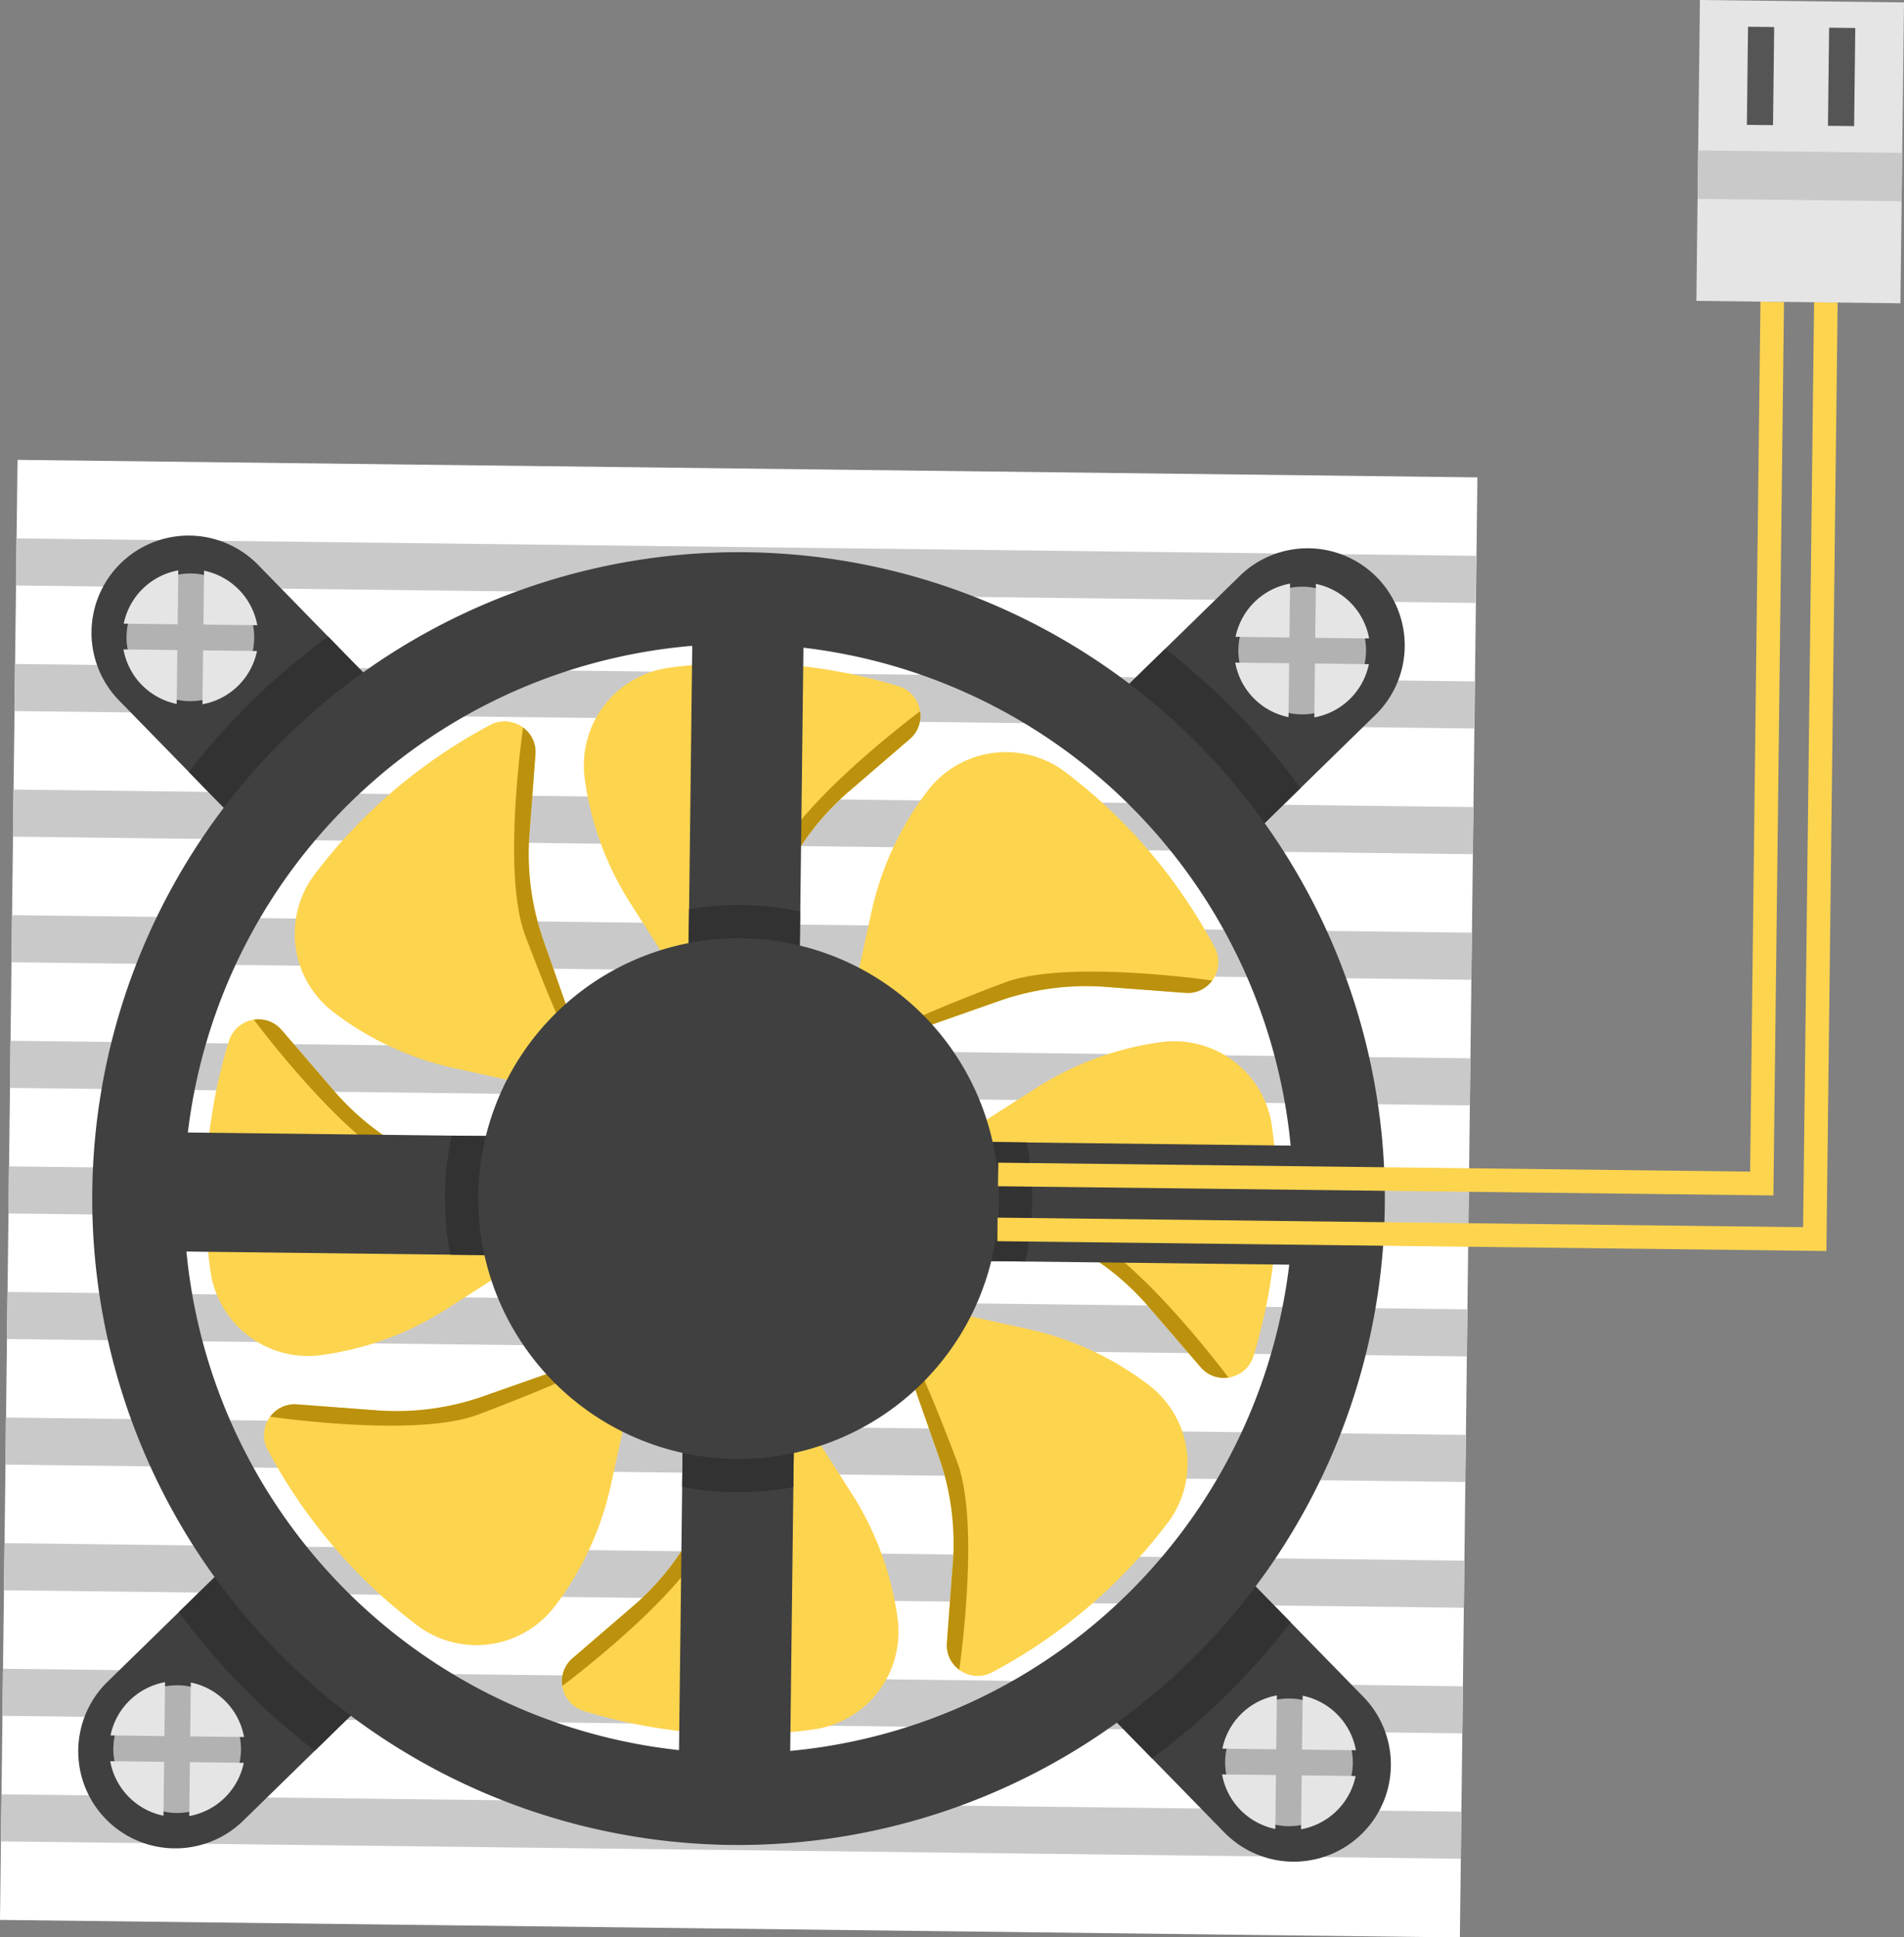 <svg id="Grupo_1107851" data-name="Grupo 1107851" xmlns="http://www.w3.org/2000/svg" xmlns:xlink="http://www.w3.org/1999/xlink" width="157.766" height="160.5" viewBox="0 0 157.766 160.5">
  <rect x="0" y="0" width="157.766" height="160.5" fill="#808080" stroke="none"/>
  <defs>
    <clipPath id="clip-path">
      <rect id="Rectángulo_406305" data-name="Rectángulo 406305" width="157.765" height="160.5" fill="none"/>
    </clipPath>
  </defs>
  <rect id="Rectángulo_406287" data-name="Rectángulo 406287" width="120.965" height="120.966" transform="matrix(0.012, -1, 1, 0.012, 0, 159.064)" fill="#fff"/>
  <rect id="Rectángulo_406288" data-name="Rectángulo 406288" width="3.902" height="120.966" transform="translate(1.313 48.508) rotate(-89.316)" fill="#c9c9c9"/>
  <rect id="Rectángulo_406289" data-name="Rectángulo 406289" width="3.902" height="120.966" transform="translate(1.189 58.912) rotate(-89.316)" fill="#c9c9c9"/>
  <rect id="Rectángulo_406290" data-name="Rectángulo 406290" width="3.902" height="120.965" transform="matrix(0.012, -1, 1, 0.012, 1.066, 69.318)" fill="#c9c9c9"/>
  <rect id="Rectángulo_406291" data-name="Rectángulo 406291" width="3.902" height="120.965" transform="matrix(0.012, -1, 1, 0.012, 0.942, 79.723)" fill="#c9c9c9"/>
  <rect id="Rectángulo_406292" data-name="Rectángulo 406292" width="3.902" height="120.965" transform="matrix(0.012, -1, 1, 0.012, 0.819, 90.131)" fill="#c9c9c9"/>
  <rect id="Rectángulo_406293" data-name="Rectángulo 406293" width="3.902" height="120.966" transform="matrix(0.012, -1, 1, 0.012, 0.695, 100.536)" fill="#c9c9c9"/>
  <rect id="Rectángulo_406294" data-name="Rectángulo 406294" width="3.902" height="120.965" transform="translate(0.572 110.94) rotate(-89.319)" fill="#c9c9c9"/>
  <rect id="Rectángulo_406295" data-name="Rectángulo 406295" width="3.902" height="120.965" transform="translate(0.448 121.345) rotate(-89.319)" fill="#c9c9c9"/>
  <rect id="Rectángulo_406296" data-name="Rectángulo 406296" width="3.902" height="120.965" transform="matrix(0.012, -1, 1, 0.012, 0.325, 131.751)" fill="#c9c9c9"/>
  <rect id="Rectángulo_406297" data-name="Rectángulo 406297" width="3.902" height="120.965" transform="matrix(0.012, -1, 1, 0.012, 0.201, 142.156)" fill="#c9c9c9"/>
  <rect id="Rectángulo_406298" data-name="Rectángulo 406298" width="3.902" height="120.965" transform="translate(0.077 152.561) rotate(-89.32)" fill="#c9c9c9"/>
  <g id="Grupo_1107850" data-name="Grupo 1107850">
    <g id="Grupo_1107849" data-name="Grupo 1107849" clip-path="url(#clip-path)">
      <path id="Trazado_916049" data-name="Trazado 916049" d="M50.791,118.926,40.4,125.572a25.491,25.491,0,0,1-10.3,3.785,8.169,8.169,0,0,1-9.212-6.908A44.322,44.322,0,0,1,22.4,103.377a2.555,2.555,0,0,1,4.382-.948l4.33,5.031a21.694,21.694,0,0,0,7.062,5.411Z" transform="translate(-3.444 -17.093)" fill="#fdd44e"/>
      <path id="Trazado_916050" data-name="Trazado 916050" d="M25.294,101.579a2.5,2.5,0,0,1,2.3.852l4.33,5.031a21.726,21.726,0,0,0,7.062,5.411l6.757,3.243c-.085.55-.137.877-.137.877s-2.788-.992-8.013-3.362c-4.429-2.008-10.541-9.741-12.3-12.051" transform="translate(-4.258 -17.094)" fill="#bb910d"/>
      <path id="Trazado_916051" data-name="Trazado 916051" d="M54.623,103.244l-12.05-2.651a25.5,25.5,0,0,1-9.962-4.61,8.17,8.17,0,0,1-1.63-11.4A44.328,44.328,0,0,1,45.54,72.172,2.556,2.556,0,0,1,49.309,74.6l-.5,6.618a21.706,21.706,0,0,0,1.168,8.819Z" transform="translate(-4.942 -12.097)" fill="#fdd44e"/>
      <path id="Trazado_916052" data-name="Trazado 916052" d="M51.967,72.474A2.5,2.5,0,0,1,52.991,74.7l-.5,6.618a21.712,21.712,0,0,0,1.168,8.82l2.485,7.072c-.449.329-.718.523-.718.523s-1.269-2.673-3.288-8.043c-1.712-4.553-.565-14.34-.175-17.219" transform="translate(-8.624 -12.2)" fill="#bb910d"/>
      <path id="Trazado_916053" data-name="Trazado 916053" d="M68.678,96.353,62.033,85.959a25.492,25.492,0,0,1-3.785-10.3,8.169,8.169,0,0,1,6.908-9.212,44.319,44.319,0,0,1,19.073,1.516,2.557,2.557,0,0,1,.948,4.384l-5.031,4.33a21.686,21.686,0,0,0-5.411,7.062Z" transform="translate(-9.792 -11.113)" fill="#fdd44e"/>
      <path id="Trazado_916054" data-name="Trazado 916054" d="M88.545,70.856a2.5,2.5,0,0,1-.852,2.3l-5.031,4.33a21.726,21.726,0,0,0-5.411,7.062l-3.243,6.757c-.55-.085-.877-.137-.877-.137s.992-2.788,3.362-8.013c2.009-4.429,9.742-10.541,12.052-12.3" transform="translate(-12.311 -11.927)" fill="#bb910d"/>
      <path id="Trazado_916055" data-name="Trazado 916055" d="M83.654,100.184,86.3,88.135a25.516,25.516,0,0,1,4.611-9.963,8.169,8.169,0,0,1,11.4-1.629A44.328,44.328,0,0,1,114.727,91.1a2.556,2.556,0,0,1-2.429,3.769l-6.618-.495a21.7,21.7,0,0,0-8.82,1.167Z" transform="translate(-14.082 -12.612)" fill="#fdd44e"/>
      <path id="Trazado_916056" data-name="Trazado 916056" d="M115.663,97.528a2.5,2.5,0,0,1-2.23,1.025l-6.618-.5A21.694,21.694,0,0,0,98,99.224l-7.072,2.485-.523-.717s2.673-1.27,8.044-3.289c4.552-1.712,14.341-.565,17.219-.175" transform="translate(-15.217 -16.293)" fill="#bb910d"/>
      <path id="Trazado_916057" data-name="Trazado 916057" d="M90.757,114.239l10.394-6.646a25.487,25.487,0,0,1,10.3-3.785,8.169,8.169,0,0,1,9.212,6.908,44.354,44.354,0,0,1-1.516,19.073,2.557,2.557,0,0,1-4.384.948l-4.33-5.031a21.685,21.685,0,0,0-7.062-5.411Z" transform="translate(-15.277 -17.462)" fill="#fdd44e"/>
      <path id="Trazado_916058" data-name="Trazado 916058" d="M118.255,134.107a2.5,2.5,0,0,1-2.3-.852l-4.33-5.031a21.714,21.714,0,0,0-7.062-5.411l-6.757-3.243c.085-.55.137-.877.137-.877s2.788.992,8.013,3.362c4.429,2.008,10.541,9.742,12.3,12.052" transform="translate(-16.464 -19.98)" fill="#bb910d"/>
      <path id="Trazado_916059" data-name="Trazado 916059" d="M87.953,129.216,100,131.867a25.491,25.491,0,0,1,9.963,4.61,8.169,8.169,0,0,1,1.629,11.4,44.328,44.328,0,0,1-14.559,12.414,2.556,2.556,0,0,1-3.769-2.429l.495-6.618a21.7,21.7,0,0,0-1.167-8.82Z" transform="translate(-14.805 -21.751)" fill="#fdd44e"/>
      <path id="Trazado_916060" data-name="Trazado 916060" d="M94.727,161.224A2.5,2.5,0,0,1,93.7,159l.5-6.618a21.7,21.7,0,0,0-1.167-8.82l-2.485-7.072c.448-.329.717-.523.717-.523s1.27,2.673,3.289,8.043c1.712,4.553.565,14.342.175,17.219" transform="translate(-15.242 -22.887)" fill="#bb910d"/>
      <path id="Trazado_916061" data-name="Trazado 916061" d="M73.365,136.318l6.646,10.394a25.492,25.492,0,0,1,3.785,10.3,8.169,8.169,0,0,1-6.908,9.212,44.319,44.319,0,0,1-19.073-1.516,2.557,2.557,0,0,1-.948-4.384L61.9,156a21.709,21.709,0,0,0,5.411-7.063Z" transform="translate(-9.424 -22.947)" fill="#fdd44e"/>
      <path id="Trazado_916062" data-name="Trazado 916062" d="M56.017,163.817a2.5,2.5,0,0,1,.851-2.3l5.031-4.33a21.709,21.709,0,0,0,5.411-7.061l3.244-6.758c.55.085.877.137.877.137s-.992,2.788-3.362,8.013c-2.009,4.429-9.742,10.541-12.052,12.3" transform="translate(-9.424 -24.133)" fill="#bb910d"/>
      <path id="Trazado_916063" data-name="Trazado 916063" d="M57.682,133.514l-2.651,12.049a25.5,25.5,0,0,1-4.61,9.963,8.169,8.169,0,0,1-11.4,1.629A44.328,44.328,0,0,1,26.61,142.6a2.557,2.557,0,0,1,2.429-3.77l6.618.5a21.7,21.7,0,0,0,8.82-1.167Z" transform="translate(-4.427 -22.475)" fill="#fdd44e"/>
      <path id="Trazado_916064" data-name="Trazado 916064" d="M26.913,140.288a2.5,2.5,0,0,1,2.23-1.025l6.618.495a21.7,21.7,0,0,0,8.82-1.167l7.072-2.485c.329.449.523.717.523.717s-2.673,1.27-8.043,3.289c-4.553,1.712-14.342.565-17.219.175" transform="translate(-4.53 -22.911)" fill="#bb910d"/>
      <rect id="Rectángulo_406299" data-name="Rectángulo 406299" width="102.323" height="9.213" transform="matrix(0.012, -1, 1, 0.012, 56.198, 150.409)" fill="#404040"/>
      <rect id="Rectángulo_406300" data-name="Rectángulo 406300" width="9.864" height="102.322" transform="translate(10.198 103.629) rotate(-89.319)" fill="#404040"/>
      <path id="Trazado_916065" data-name="Trazado 916065" d="M44.778,119.128a24.522,24.522,0,0,1,.117-9.864l19.434.231.225-18.989a24.341,24.341,0,0,1,9.212.186L73.541,109.6l19,.225a24.538,24.538,0,0,1-.116,9.863l-19-.225L73.2,138.38a24.337,24.337,0,0,1-9.214-.032l.225-18.99Z" transform="translate(-7.463 -15.176)" fill="#323232"/>
      <path id="Trazado_916066" data-name="Trazado 916066" d="M33.608,164.794,21.462,176.655a8.047,8.047,0,0,1-11.378-.135h0a8.047,8.047,0,0,1,.136-11.378l12.11-11.825a49.37,49.37,0,0,0,11.28,11.477" transform="translate(-1.312 -25.808)" fill="#404040"/>
      <path id="Trazado_916067" data-name="Trazado 916067" d="M108.636,69.008l12.329-12.039a8.046,8.046,0,1,1,11.242,11.513L119.842,80.557a49.366,49.366,0,0,0-11.206-11.549" transform="translate(-18.287 -9.204)" fill="#404040"/>
      <path id="Trazado_916068" data-name="Trazado 916068" d="M17.813,159.428l5.922-5.783a49.75,49.75,0,0,0,11.28,11.478l-5.93,5.79a57.976,57.976,0,0,1-11.272-11.484" transform="translate(-2.999 -25.864)" fill="#323232"/>
      <path id="Trazado_916069" data-name="Trazado 916069" d="M126.107,76.168l-5.93,5.791a49.748,49.748,0,0,0-11.207-11.549l5.922-5.783a58,58,0,0,1,11.214,11.542" transform="translate(-18.343 -10.879)" fill="#323232"/>
      <path id="Trazado_916070" data-name="Trazado 916070" d="M23.232,79.132,11.407,67.023A8.046,8.046,0,0,1,22.92,55.779L34.781,67.927A49.367,49.367,0,0,0,23.232,79.132" transform="translate(-1.535 -8.981)" fill="#404040"/>
      <path id="Trazado_916071" data-name="Trazado 916071" d="M107.5,165.433a49.338,49.338,0,0,0,11.477-11.28l12.077,12.366a8.046,8.046,0,0,1-11.514,11.243Z" transform="translate(-18.095 -25.949)" fill="#404040"/>
      <path id="Trazado_916072" data-name="Trazado 916072" d="M30.349,63.409,36.14,69.34A49.744,49.744,0,0,0,24.59,80.545l-5.783-5.922A58.021,58.021,0,0,1,30.349,63.409" transform="translate(-3.166 -10.674)" fill="#323232"/>
      <path id="Trazado_916073" data-name="Trazado 916073" d="M113.609,171.691l-5.783-5.922a49.747,49.747,0,0,0,11.477-11.28l5.792,5.931a58.021,58.021,0,0,1-11.485,11.272" transform="translate(-18.151 -26.006)" fill="#323232"/>
      <path id="Trazado_916074" data-name="Trazado 916074" d="M62.107,162.112A53.553,53.553,0,1,0,9.194,107.927a53.552,53.552,0,0,0,52.913,54.186m.091-7.594a45.958,45.958,0,1,1,46.5-45.409,45.958,45.958,0,0,1-46.5,45.409" transform="translate(-1.547 -9.26)" fill="#404040"/>
      <path id="Trazado_916075" data-name="Trazado 916075" d="M68.962,136.605A21.57,21.57,0,1,0,47.65,114.781a21.57,21.57,0,0,0,21.312,21.825" transform="translate(-8.021 -15.733)" fill="#404040"/>
      <path id="Trazado_916076" data-name="Trazado 916076" d="M16.517,178.465a5.29,5.29,0,1,0-5.227-5.353,5.29,5.29,0,0,0,5.227,5.353" transform="translate(-1.9 -28.261)" fill="#b2b2b2"/>
      <path id="Trazado_916077" data-name="Trazado 916077" d="M15.478,172.043l-4.466-.053a5.636,5.636,0,0,1,4.519-4.413Z" transform="translate(-1.854 -28.209)" fill="#e5e5e5"/>
      <path id="Trazado_916078" data-name="Trazado 916078" d="M15.448,175.5l-.053,4.466a5.635,5.635,0,0,1-4.413-4.519Z" transform="translate(-1.849 -29.534)" fill="#e5e5e5"/>
      <path id="Trazado_916079" data-name="Trazado 916079" d="M18.908,175.544l4.466.053a5.636,5.636,0,0,1-4.519,4.413Z" transform="translate(-3.174 -29.55)" fill="#e5e5e5"/>
      <path id="Trazado_916080" data-name="Trazado 916080" d="M18.949,172.074,19,167.608a5.636,5.636,0,0,1,4.413,4.519Z" transform="translate(-3.19 -28.214)" fill="#e5e5e5"/>
      <path id="Trazado_916081" data-name="Trazado 916081" d="M127.29,179.781a5.29,5.29,0,1,0-5.227-5.353,5.29,5.29,0,0,0,5.227,5.353" transform="translate(-20.547 -28.482)" fill="#b2b2b2"/>
      <path id="Trazado_916082" data-name="Trazado 916082" d="M126.252,173.359l-4.466-.053a5.635,5.635,0,0,1,4.519-4.413Z" transform="translate(-20.501 -28.43)" fill="#e5e5e5"/>
      <path id="Trazado_916083" data-name="Trazado 916083" d="M126.221,176.819l-.053,4.466a5.635,5.635,0,0,1-4.413-4.519Z" transform="translate(-20.495 -29.756)" fill="#e5e5e5"/>
      <path id="Trazado_916084" data-name="Trazado 916084" d="M129.681,176.86l4.467.053a5.636,5.636,0,0,1-4.52,4.413Z" transform="translate(-21.821 -29.771)" fill="#e5e5e5"/>
      <path id="Trazado_916085" data-name="Trazado 916085" d="M129.722,173.389l.053-4.466a5.636,5.636,0,0,1,4.413,4.519Z" transform="translate(-21.837 -28.435)" fill="#e5e5e5"/>
      <path id="Trazado_916086" data-name="Trazado 916086" d="M17.833,67.709a5.29,5.29,0,1,0-5.227-5.353,5.291,5.291,0,0,0,5.227,5.353" transform="translate(-2.122 -9.617)" fill="#b2b2b2"/>
      <path id="Trazado_916087" data-name="Trazado 916087" d="M16.794,61.287l-4.467-.053a5.638,5.638,0,0,1,4.52-4.414Z" transform="translate(-2.075 -9.565)" fill="#e5e5e5"/>
      <path id="Trazado_916088" data-name="Trazado 916088" d="M16.764,64.747l-.053,4.466A5.637,5.637,0,0,1,12.3,64.694Z" transform="translate(-2.07 -10.89)" fill="#e5e5e5"/>
      <path id="Trazado_916089" data-name="Trazado 916089" d="M20.223,64.788l4.467.053a5.636,5.636,0,0,1-4.52,4.413Z" transform="translate(-3.395 -10.906)" fill="#e5e5e5"/>
      <path id="Trazado_916090" data-name="Trazado 916090" d="M20.265,61.318l.053-4.467a5.637,5.637,0,0,1,4.413,4.52Z" transform="translate(-3.411 -9.57)" fill="#e5e5e5"/>
      <path id="Trazado_916091" data-name="Trazado 916091" d="M128.606,69.025a5.29,5.29,0,1,0-5.227-5.353,5.29,5.29,0,0,0,5.227,5.353" transform="translate(-20.769 -9.838)" fill="#b2b2b2"/>
      <path id="Trazado_916092" data-name="Trazado 916092" d="M127.567,62.6,123.1,62.55a5.637,5.637,0,0,1,4.519-4.413Z" transform="translate(-20.722 -9.786)" fill="#e5e5e5"/>
      <path id="Trazado_916093" data-name="Trazado 916093" d="M127.537,66.062l-.053,4.466a5.634,5.634,0,0,1-4.413-4.519Z" transform="translate(-20.717 -11.112)" fill="#e5e5e5"/>
      <path id="Trazado_916094" data-name="Trazado 916094" d="M131,66.1l4.467.053a5.637,5.637,0,0,1-4.52,4.413Z" transform="translate(-22.042 -11.128)" fill="#e5e5e5"/>
      <path id="Trazado_916095" data-name="Trazado 916095" d="M131.038,62.633l.053-4.467a5.637,5.637,0,0,1,4.413,4.52Z" transform="translate(-22.058 -9.791)" fill="#e5e5e5"/>
      <path id="Trazado_916096" data-name="Trazado 916096" d="M163.681,104.1l.879-74.027-1.951-.023-.856,72.076-62.3-.74-.022,1.951Z" transform="translate(-16.737 -5.058)" fill="#fdd44e"/>
      <path id="Trazado_916097" data-name="Trazado 916097" d="M168.06,108.715l.933-78.578-1.951-.023-.91,76.628-66.746-.793-.023,1.951Z" transform="translate(-16.726 -5.069)" fill="#fdd44e"/>
      <rect id="Rectángulo_406301" data-name="Rectángulo 406301" width="24.93" height="16.909" transform="translate(140.562 24.928) rotate(-89.32)" fill="#e5e5e5"/>
      <rect id="Rectángulo_406302" data-name="Rectángulo 406302" width="4.011" height="16.909" transform="translate(140.662 16.475) rotate(-89.323)" fill="#c9c9c9"/>
      <rect id="Rectángulo_406303" data-name="Rectángulo 406303" width="8.129" height="2.167" transform="translate(144.746 10.344) rotate(-89.32)" fill="#555"/>
      <rect id="Rectángulo_406304" data-name="Rectángulo 406304" width="8.129" height="2.168" transform="translate(151.465 10.424) rotate(-89.32)" fill="#555"/>
    </g>
  </g>
</svg>
